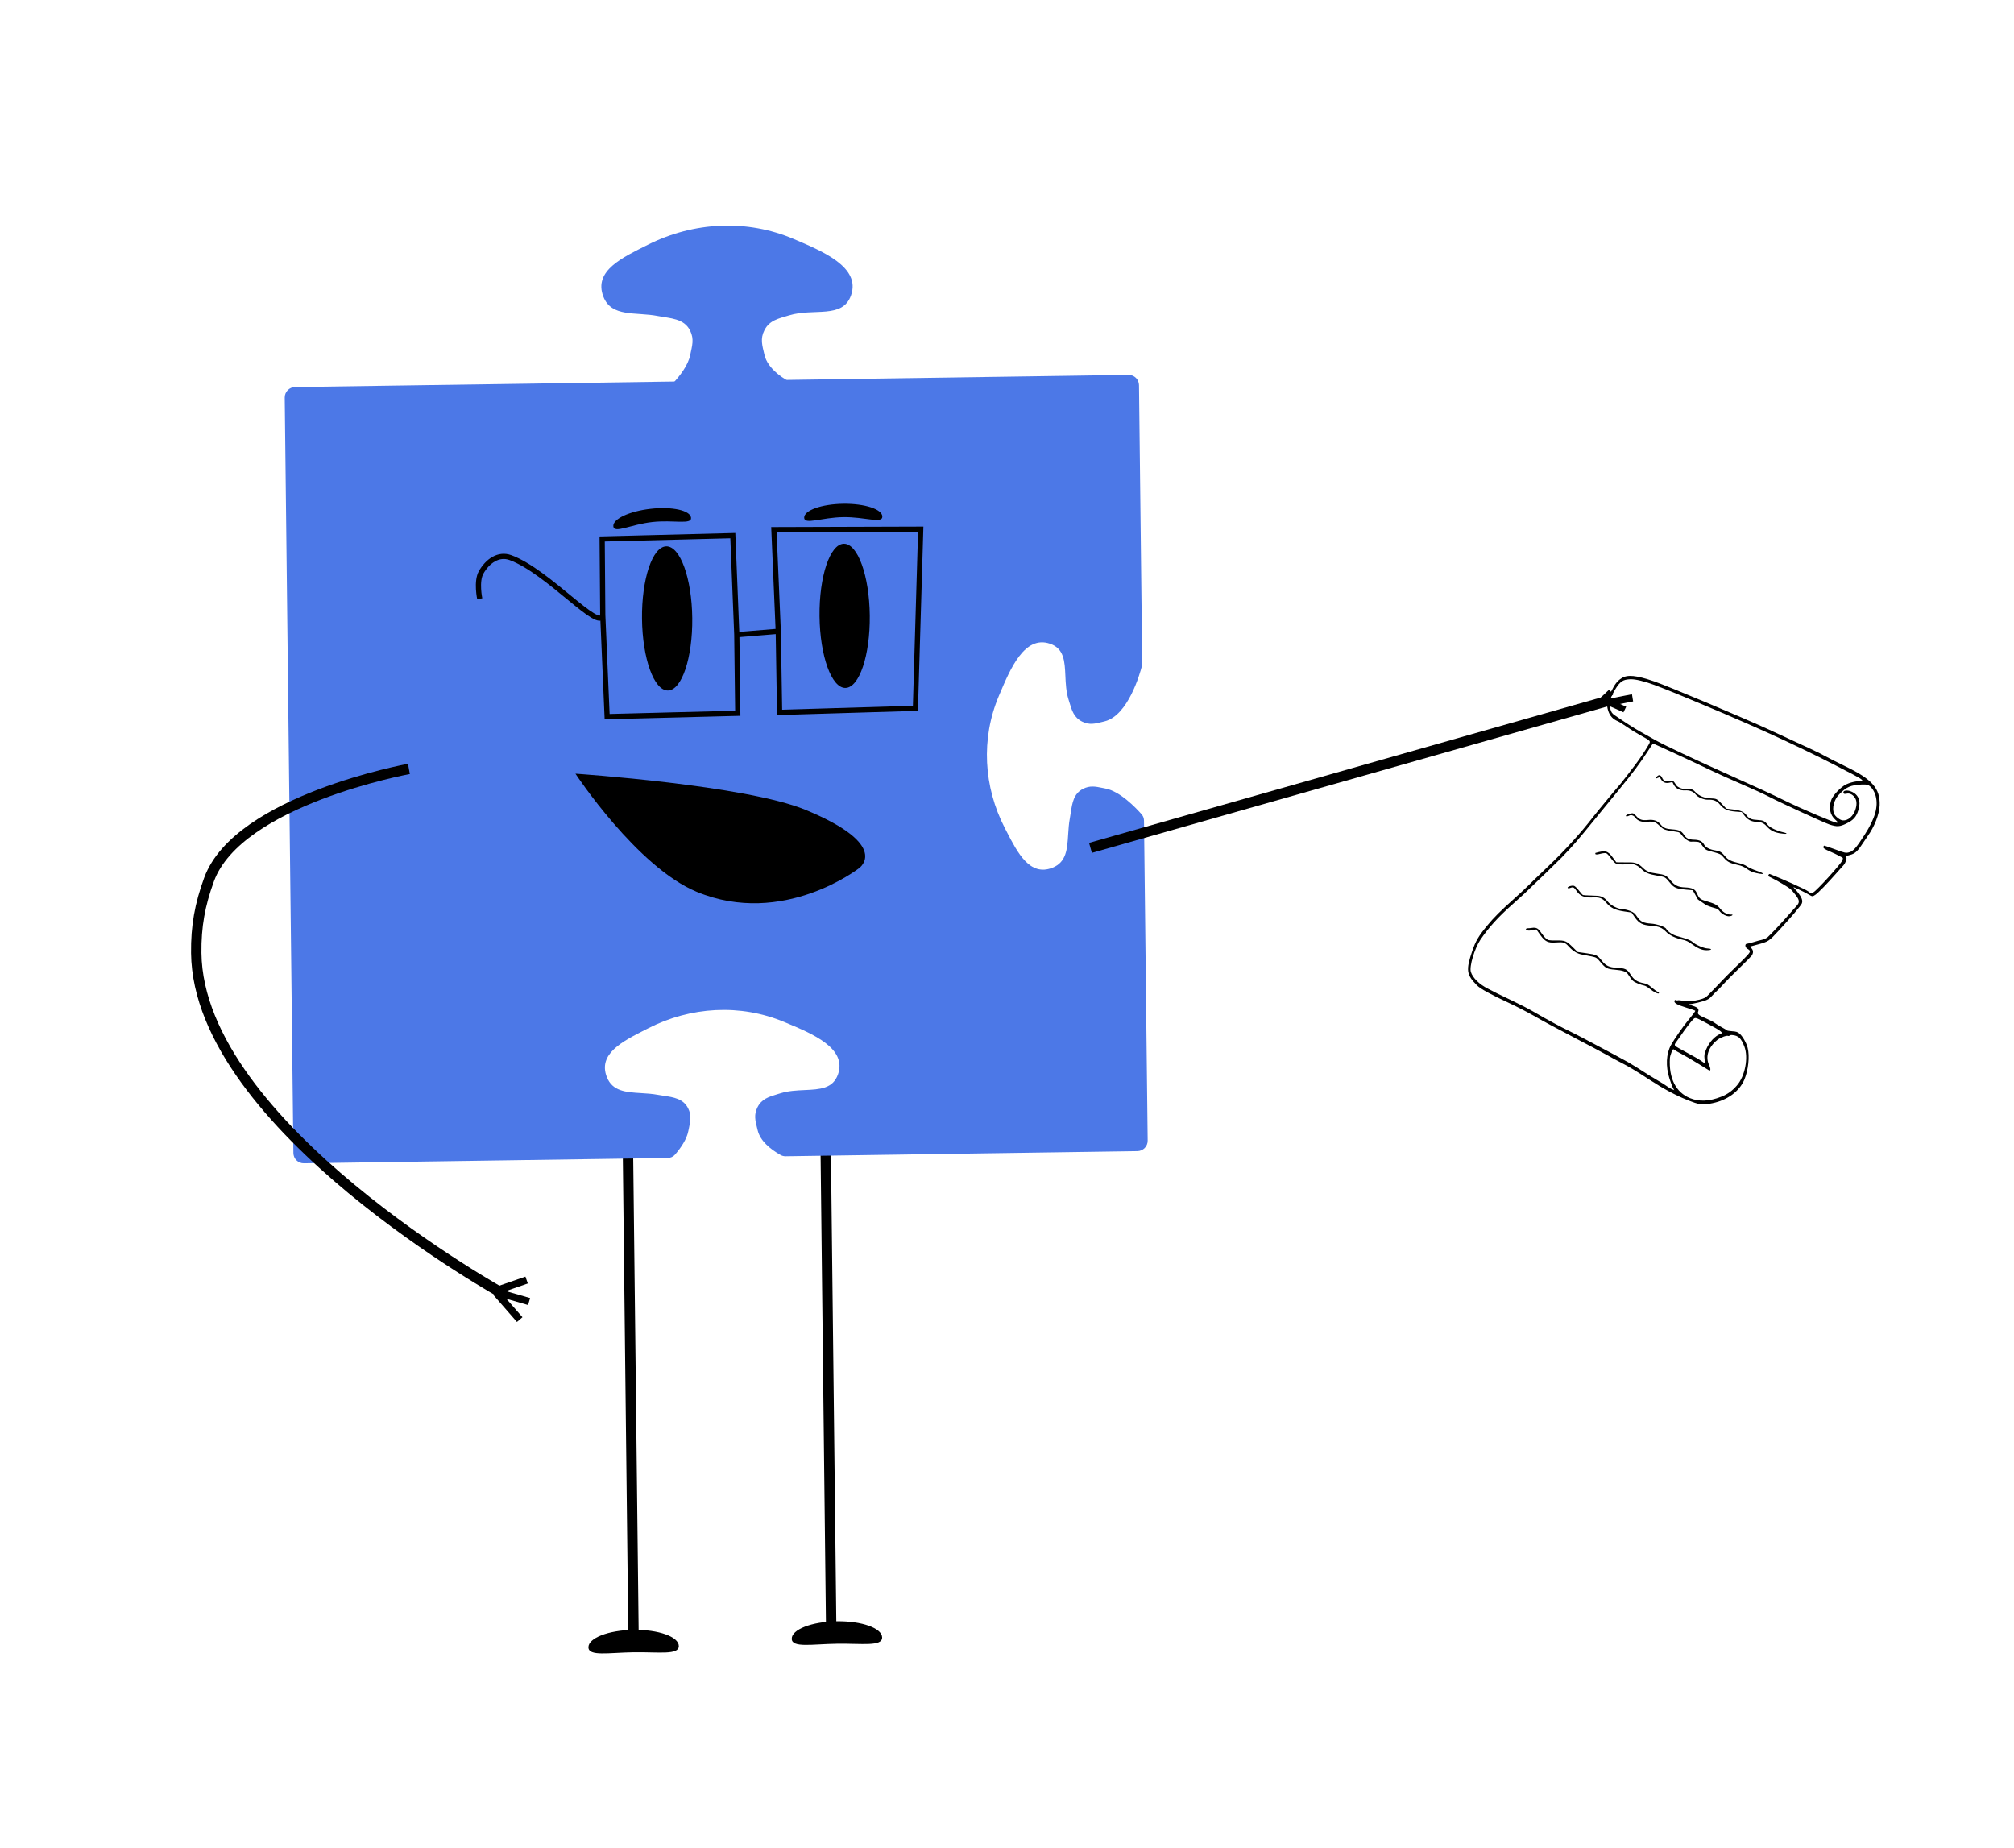 <svg width="194" height="178" viewBox="0 0 194 178" fill="none" xmlns="http://www.w3.org/2000/svg">
<path d="M60.483 110.52L61.029 158.08" stroke="black"/>
<path d="M56.68 158.684C56.69 159.579 58.635 159.196 61.04 159.161C63.444 159.126 65.398 159.452 65.388 158.557C65.377 157.661 63.42 156.964 61.015 156.999C58.61 157.034 56.669 157.788 56.68 158.684Z" fill="black"/>
<path d="M79.519 109.161L80.064 156.722" stroke="black"/>
<path d="M76.265 157.859C76.275 158.754 78.221 158.371 80.625 158.336C83.03 158.301 84.984 158.627 84.973 157.732C84.963 156.836 83.005 156.139 80.601 156.174C78.196 156.209 76.255 156.963 76.265 157.859Z" fill="black"/>
<path fill-rule="evenodd" clip-rule="evenodd" d="M109.715 37.099C109.709 36.546 109.256 36.105 108.704 36.113L28.416 37.284C27.863 37.292 27.421 37.747 27.427 38.299L28.262 111.071C28.269 111.624 28.721 112.065 29.274 112.057L64.311 111.546C64.584 111.542 64.847 111.427 65.025 111.219C65.6 110.549 66.147 109.741 66.301 108.964C66.322 108.861 66.343 108.762 66.363 108.666C66.51 107.97 66.623 107.43 66.28 106.752C65.814 105.833 64.88 105.693 63.936 105.553C63.748 105.525 63.558 105.496 63.373 105.462C62.834 105.362 62.282 105.328 61.749 105.296C60.305 105.208 58.998 105.128 58.456 103.755C57.577 101.527 59.935 100.326 62.107 99.22C62.212 99.166 62.317 99.113 62.421 99.06C66.523 96.958 71.313 96.676 75.556 98.451C75.621 98.478 75.686 98.506 75.752 98.533C78.249 99.576 81.591 100.971 80.727 103.473C80.242 104.878 78.966 104.936 77.52 105.002C76.756 105.037 75.944 105.074 75.176 105.313C75.076 105.344 74.978 105.373 74.881 105.402C74.047 105.654 73.367 105.858 72.961 106.668C72.608 107.373 72.747 107.933 72.929 108.661C72.946 108.732 72.964 108.805 72.982 108.879C73.227 109.887 74.16 110.675 75.197 111.261C75.343 111.343 75.509 111.382 75.677 111.38L109.562 110.885C110.114 110.877 110.557 110.423 110.55 109.871L110.197 79.055C110.194 78.831 110.117 78.615 109.97 78.447C109.411 77.812 107.897 76.229 106.484 75.958C106.384 75.939 106.287 75.919 106.193 75.9C105.512 75.761 104.984 75.654 104.321 75.99C103.422 76.446 103.284 77.352 103.145 78.267L103.145 78.268C103.118 78.451 103.09 78.634 103.056 78.814C102.957 79.337 102.924 79.871 102.891 80.388C102.804 81.788 102.724 83.055 101.38 83.587C99.201 84.45 98.029 82.171 96.949 80.072C96.897 79.97 96.845 79.869 96.793 79.769C94.743 75.804 94.473 71.163 96.214 67.042L96.295 66.852C97.317 64.427 98.686 61.182 101.132 62.006C102.505 62.469 102.56 63.705 102.623 65.106C102.656 65.847 102.692 66.633 102.925 67.376C102.955 67.473 102.984 67.568 103.012 67.661L103.012 67.661C103.256 68.469 103.456 69.126 104.247 69.516C104.937 69.855 105.484 69.717 106.197 69.537L106.197 69.537C106.266 69.52 106.337 69.502 106.41 69.484C108.659 68.932 109.801 64.905 109.995 64.155C110.016 64.076 110.024 63.997 110.023 63.915L109.715 37.099Z" fill="#4C78E7"/>
<path d="M63.387 38.259L79.608 38.175C79.608 38.175 74.275 36.901 73.636 34.179C73.425 33.278 73.21 32.636 73.632 31.81C74.124 30.846 74.975 30.692 76.015 30.376C78.399 29.653 81.163 30.744 81.975 28.45C82.945 25.707 79.162 24.177 76.478 23.03C71.948 21.095 66.815 21.358 62.405 23.576C59.986 24.793 57.152 26.064 58.12 28.573C58.9 30.593 61.233 30.027 63.372 30.441C64.565 30.672 65.886 30.66 66.475 31.846C66.887 32.675 66.667 33.309 66.48 34.215C66.08 36.156 63.387 38.259 63.387 38.259Z" fill="#4C78E7"/>
<ellipse cx="2.42" cy="6.944" rx="2.42" ry="6.944" transform="matrix(-1 0.015 0.011 1 83.705 52.343)" fill="black"/>
<path d="M77.463 49.869C77.471 50.58 79.148 49.844 81.227 49.814C83.307 49.784 85 50.47 84.992 49.759C84.984 49.049 83.292 48.497 81.213 48.528C79.133 48.558 77.454 49.158 77.463 49.869Z" fill="black"/>
<path d="M59.08 50.709C59.16 51.414 60.755 50.52 62.822 50.288C64.888 50.056 66.644 50.574 66.564 49.868C66.483 49.162 64.742 48.778 62.676 49.01C60.609 49.242 58.999 50.003 59.08 50.709Z" fill="black"/>
<ellipse cx="2.42" cy="6.944" rx="2.42" ry="6.944" transform="matrix(-1 0.015 0.011 1 66.605 52.592)" fill="black"/>
<line y1="-0.35" x2="3.44" y2="-0.35" transform="matrix(-0.946 0.328 0.329 0.943 50.843 123.634)" stroke="black" stroke-width="0.7"/>
<line y1="-0.35" x2="3.44" y2="-0.35" transform="matrix(-0.96 -0.276 -0.283 0.96 50.867 125.711)" stroke="black" stroke-width="0.7"/>
<line y1="-0.35" x2="3.428" y2="-0.35" transform="matrix(-0.656 -0.752 -0.759 0.654 49.795 127.342)" stroke="black" stroke-width="0.7"/>
<path d="M77.589 78.011C85.913 81.448 82.752 83.629 82.752 83.629C82.752 83.629 75.444 89.348 67.12 85.911C61.354 83.53 55.43 74.528 55.43 74.528C55.43 74.528 71.822 75.63 77.589 78.011Z" fill="black"/>
<path d="M105.041 81.675L155.004 67.481" stroke="black"/>
<line y1="-0.3" x2="2.079" y2="-0.3" transform="matrix(0.73 -0.686 -0.692 -0.72 153.477 67.866)" stroke="black" stroke-width="0.6"/>
<line y1="-0.3" x2="2.02" y2="-0.3" transform="matrix(0.912 0.408 0.441 -0.899 154.803 67.254)" stroke="black" stroke-width="0.6"/>
<line y1="-0.35" x2="2.431" y2="-0.35" transform="matrix(0.982 -0.193 -0.16 -0.987 154.813 67.345)" stroke="black" stroke-width="0.7"/>
<path d="M39.389 74.069C39.389 74.069 22.948 77.061 20.139 84.723C19.253 87.139 18.875 89.234 18.904 91.802C19.096 108.489 48.679 124.746 48.679 124.746" stroke="black"/>
<path fill-rule="evenodd" clip-rule="evenodd" d="M159.338 65.637C157.605 65.044 156.76 64.963 156.189 65.337C155.773 65.609 155.564 65.879 155.181 66.643C154.777 67.449 154.715 67.883 154.916 68.484C155.078 68.971 155.364 69.278 155.84 69.478C155.97 69.533 156.347 69.769 156.679 70.003C157.01 70.236 157.604 70.605 157.998 70.821C159.037 71.392 159.018 71.37 158.793 71.76C158.45 72.352 157.947 73.107 157.538 73.641C157.316 73.931 156.931 74.437 156.682 74.764C156.434 75.091 156.178 75.416 156.114 75.485C155.868 75.749 153.773 78.279 153.462 78.688C152.316 80.191 150.682 81.984 149.037 83.544C148.283 84.259 147.491 85.023 147.277 85.243C147.063 85.463 146.453 86.032 145.923 86.506C144.52 87.759 143.884 88.393 143.234 89.186C142.417 90.18 142.133 90.666 141.814 91.609C141.191 93.454 141.249 93.879 142.269 94.915C142.595 95.246 143.592 95.794 145.4 96.634C146.07 96.946 147.105 97.479 147.699 97.82C148.715 98.402 149.959 99.073 152.168 100.229C152.686 100.5 153.251 100.797 153.424 100.889C154.662 101.552 155.384 101.945 155.514 102.026C155.598 102.078 155.965 102.271 156.33 102.456C156.912 102.751 157.661 103.205 158.926 104.03C160.197 104.86 161.434 105.524 162.491 105.944C163.747 106.444 163.95 106.471 164.939 106.272C166.393 105.98 167.552 105.125 168.028 103.995C168.412 103.084 168.55 101.75 168.346 100.936C168.226 100.46 167.851 99.806 167.555 99.559C167.368 99.403 167.242 99.364 166.851 99.337C166.589 99.32 166.358 99.279 166.338 99.248C166.318 99.216 166.096 99.081 165.844 98.949C165.592 98.816 165.296 98.634 165.186 98.544C165.076 98.454 164.734 98.274 164.425 98.143C163.646 97.814 163.478 97.684 163.566 97.475C163.681 97.201 163.563 97.057 163.087 96.896L162.656 96.75L163.104 96.674C163.351 96.632 163.787 96.526 164.074 96.438C164.501 96.308 164.652 96.215 164.918 95.921C165.097 95.724 165.307 95.512 165.386 95.449C165.465 95.386 165.734 95.107 165.984 94.828C166.234 94.55 166.928 93.849 167.527 93.271C168.125 92.693 168.666 92.148 168.729 92.06C168.904 91.812 168.904 91.559 168.728 91.362L168.569 91.182L169.247 90.999C170.36 90.699 170.367 90.694 171.383 89.597C172.506 88.383 173.473 87.245 173.563 87.03C173.705 86.693 173.487 86.271 172.76 85.479C172.669 85.381 173.723 85.878 174.24 86.177C174.579 86.375 174.593 86.375 174.856 86.201C175.133 86.018 175.959 85.172 176.898 84.108C177.191 83.776 177.492 83.439 177.566 83.36C177.766 83.147 177.917 82.741 177.851 82.592C177.802 82.482 177.857 82.445 178.199 82.357C178.671 82.235 178.913 82.021 179.38 81.314C179.566 81.032 179.795 80.696 179.888 80.567C180.551 79.655 181.026 78.446 181.059 77.587C181.122 75.956 180.339 75.065 177.749 73.816C177.065 73.487 176.197 73.048 175.82 72.842C175.147 72.474 174.643 72.237 170.382 70.277C167.869 69.121 160.627 66.078 159.338 65.637ZM158.712 65.758C157.675 65.45 157.237 65.384 156.719 65.46C156.222 65.533 155.936 65.793 155.487 66.58C155.045 67.355 154.962 67.742 155.119 68.302C155.204 68.608 155.288 68.729 155.534 68.898C156.535 69.587 157.415 70.152 157.96 70.455C158.302 70.645 158.985 71.03 159.479 71.31C160.312 71.782 163.247 73.165 166.71 74.716C169.381 75.913 170.663 76.505 171.878 77.102C173.521 77.91 176.677 79.257 176.913 79.251C177.088 79.247 177.077 79.224 176.773 78.946C176.285 78.501 176.148 77.857 176.381 77.105C176.5 76.719 177.045 76.088 177.601 75.694C177.934 75.457 178.656 75.246 179.12 75.249C179.591 75.253 179.468 75.12 178.554 74.637C174.023 72.246 170.077 70.411 163.868 67.809C160.973 66.597 159.313 65.936 158.712 65.758ZM179.349 75.57C178.239 75.635 177.874 75.795 177.148 76.533C176.668 77.02 176.451 77.842 176.663 78.371C176.773 78.647 177.232 79.006 177.503 79.029C178.028 79.072 178.55 78.603 178.749 77.906C178.886 77.425 178.846 77.05 178.627 76.778C178.401 76.497 178.162 76.398 177.857 76.457C177.662 76.495 177.607 76.48 177.572 76.376C177.497 76.15 177.917 76.076 178.321 76.244C179.035 76.54 179.275 77.162 179.01 78.03C178.807 78.696 178.537 79 177.853 79.331C177.214 79.641 176.953 79.657 176.242 79.43C175.737 79.268 171.386 77.269 170.383 76.738C169.952 76.509 168.781 75.972 167.78 75.544C166.779 75.116 165.445 74.516 164.814 74.211C163.13 73.398 159.258 71.608 159.22 71.626C159.202 71.635 158.981 71.965 158.729 72.359C158.035 73.442 157.266 74.472 156.057 75.941C155.455 76.671 154.297 78.088 153.483 79.09C152.05 80.854 151.435 81.567 150.764 82.245C150.586 82.424 150.435 82.586 150.426 82.606C150.412 82.64 147.566 85.396 146.817 86.1C146.623 86.283 146.097 86.758 145.647 87.155C144.32 88.329 143.394 89.352 142.602 90.52C142.043 91.345 141.52 93.103 141.68 93.618C141.86 94.197 142.495 94.819 143.339 95.244C143.705 95.428 144.116 95.639 144.254 95.713C144.392 95.787 145.037 96.098 145.688 96.404C146.339 96.711 147.232 97.172 147.672 97.429C148.113 97.685 148.613 97.972 148.785 98.065C148.957 98.158 149.406 98.403 149.783 98.609C150.16 98.815 150.784 99.136 151.17 99.322C151.555 99.508 152.222 99.85 152.652 100.081C153.082 100.313 153.787 100.687 154.219 100.913C155.014 101.329 156.22 101.979 156.844 102.328C157.165 102.507 157.998 103.026 158.818 103.558C159.017 103.687 159.443 103.944 159.766 104.13C160.089 104.315 160.457 104.547 160.584 104.645C160.712 104.742 160.919 104.865 161.045 104.916L161.274 105.01L161.162 104.822C161.1 104.718 160.941 104.297 160.809 103.886C160.433 102.716 160.491 101.505 160.964 100.656C161.272 100.103 162.086 98.925 162.528 98.391C163.068 97.74 163.312 97.413 163.295 97.363C163.287 97.34 162.892 97.202 162.418 97.057C161.518 96.783 161.212 96.599 161.301 96.388C161.326 96.328 161.383 96.305 161.426 96.337C161.47 96.369 161.552 96.38 161.609 96.36C161.665 96.34 161.839 96.35 161.994 96.381C162.15 96.412 162.384 96.43 162.514 96.421C162.645 96.412 162.835 96.412 162.936 96.421C163.038 96.43 163.375 96.374 163.685 96.296C164.119 96.188 164.309 96.093 164.504 95.888C164.645 95.742 164.965 95.413 165.215 95.159C165.466 94.905 165.799 94.555 165.955 94.382C166.112 94.209 166.678 93.643 167.215 93.123C168.419 91.957 168.6 91.751 168.55 91.599C168.529 91.537 168.457 91.463 168.39 91.434C168.082 91.305 168.022 90.904 168.31 90.9C168.384 90.899 168.664 90.829 168.932 90.744C169.199 90.659 169.558 90.561 169.729 90.526C169.9 90.491 170.142 90.38 170.268 90.279C170.497 90.095 171.829 88.671 172.446 87.95C172.627 87.738 172.883 87.453 173.014 87.316C173.37 86.946 173.363 86.735 172.978 86.232C172.801 86.002 172.583 85.745 172.492 85.66C172.315 85.496 171.23 84.846 170.731 84.606C170.565 84.525 170.401 84.443 170.367 84.423C170.278 84.37 170.385 84.158 170.482 84.196C171.681 84.66 173.944 85.68 174.158 85.852C174.418 86.06 174.444 86.066 174.673 85.955C174.989 85.802 177.295 83.268 177.448 82.907C177.557 82.648 177.553 82.638 177.303 82.522C177.162 82.457 177.02 82.383 176.989 82.357C176.957 82.332 176.639 82.183 176.282 82.027C175.761 81.799 175.634 81.716 175.642 81.612C175.647 81.54 175.672 81.472 175.696 81.46C175.72 81.448 176.197 81.608 176.756 81.815C177.698 82.164 177.796 82.186 178.1 82.109C178.511 82.006 178.784 81.7 179.609 80.417C180.625 78.835 180.948 77.698 180.674 76.664C180.545 76.18 180.22 75.727 179.919 75.613C179.822 75.577 179.566 75.557 179.349 75.57ZM159.659 74.751C159.426 74.935 159.425 75.048 159.657 74.944C159.872 74.848 159.872 74.848 160.004 75.075C160.176 75.369 160.441 75.476 160.803 75.397L161.094 75.334L161.224 75.589C161.409 75.951 161.828 76.164 162.303 76.136C162.761 76.109 163.116 76.246 163.338 76.534C163.542 76.799 164.135 77.053 164.509 77.036C165.059 77.011 165.382 77.143 165.685 77.515C166.036 77.949 166.431 78.123 167.192 78.182L167.773 78.227L168.044 78.575C168.355 78.973 168.72 79.159 169.207 79.167C169.62 79.174 169.904 79.295 170.147 79.566C170.514 79.978 170.856 80.165 171.428 80.265C172.076 80.378 172.351 80.305 171.774 80.174C171.142 80.03 170.496 79.726 170.301 79.482C169.987 79.088 169.839 79.014 169.326 78.99C168.718 78.962 168.488 78.867 168.246 78.546C167.982 78.197 167.672 78.062 166.929 77.974L166.29 77.898L165.879 77.462C165.396 76.948 165.346 76.924 164.753 76.904C164.184 76.885 163.659 76.668 163.324 76.312C163.113 76.088 163.009 76.03 162.766 75.999C162.601 75.978 162.421 75.976 162.364 75.995C162.165 76.062 161.604 75.848 161.482 75.659C161.171 75.176 161.164 75.171 160.826 75.229C160.429 75.297 160.249 75.225 160.116 74.945C159.985 74.669 159.84 74.607 159.659 74.751ZM158.737 78.99C158.162 79.048 157.919 78.965 157.599 78.598C157.386 78.355 157.334 78.327 157.14 78.353C156.835 78.393 156.509 78.575 156.64 78.63C156.694 78.653 156.819 78.627 156.918 78.573C157.128 78.458 157.385 78.549 157.553 78.796C157.735 79.066 158.171 79.215 158.636 79.167C159.262 79.102 159.461 79.165 159.871 79.558C160.253 79.926 160.337 79.956 161.423 80.115C161.776 80.167 161.815 80.191 162.048 80.508C162.287 80.832 162.743 81.12 162.947 81.076C162.997 81.065 163.19 81.067 163.377 81.08C163.706 81.102 163.727 81.116 163.992 81.482C164.228 81.809 164.314 81.874 164.614 81.957C165.795 82.28 165.739 82.254 166.054 82.628C166.385 83.021 166.652 83.159 167.389 83.319C167.774 83.402 167.967 83.486 168.289 83.712C168.617 83.941 168.803 84.02 169.212 84.109C170.015 84.283 170.035 84.161 169.247 83.895C168.878 83.771 168.446 83.576 168.287 83.463C168.092 83.324 167.837 83.222 167.5 83.146C166.786 82.986 166.45 82.822 166.189 82.507C165.854 82.101 165.685 81.991 165.31 81.935C164.687 81.841 164.301 81.648 164.141 81.348C163.972 81.033 163.699 80.904 163.168 80.888C162.667 80.874 162.418 80.75 162.204 80.409C161.98 80.052 161.716 79.93 161.08 79.889C160.469 79.85 160.242 79.755 159.963 79.421C159.657 79.054 159.308 78.931 158.737 78.99ZM156.902 83.072C156.626 83.076 156.24 83.075 156.044 83.07L155.687 83.06L155.335 82.581C154.872 81.953 154.626 81.89 153.686 82.162C153.665 82.168 153.663 82.216 153.68 82.269C153.7 82.328 153.874 82.32 154.144 82.248C154.382 82.183 154.645 82.159 154.729 82.192C154.814 82.226 155.017 82.448 155.181 82.685C155.353 82.933 155.57 83.154 155.693 83.206C155.874 83.282 156.51 83.294 156.997 83.231C157.331 83.187 157.748 83.36 158.067 83.675C158.468 84.071 158.807 84.215 159.677 84.36C160.416 84.484 160.405 84.477 160.882 85.063C161.257 85.522 161.492 85.618 162.447 85.702L163.058 85.756L163.306 86.202L163.554 86.648L164.361 87.195C165.193 87.547 165.404 87.449 165.599 87.716C165.85 88.06 166.315 88.304 166.631 88.257C166.871 88.221 166.992 88.079 166.769 88.096C166.408 88.122 166.014 87.918 165.712 87.547C165.392 87.153 165.223 87.062 164.302 86.789C163.749 86.625 163.683 86.564 163.407 85.957C163.265 85.645 162.959 85.51 162.332 85.484C161.642 85.456 161.317 85.298 160.898 84.788C160.523 84.332 160.355 84.25 159.592 84.151C158.906 84.062 158.579 83.927 158.242 83.591C157.828 83.18 157.523 83.061 156.902 83.072ZM153.897 86.291C153.776 86.279 153.425 86.265 153.117 86.259C152.81 86.254 152.521 86.234 152.476 86.215C152.431 86.196 152.263 86.008 152.103 85.797C151.943 85.587 151.734 85.38 151.638 85.339C151.443 85.256 150.934 85.417 151.01 85.538C151.036 85.579 151.152 85.576 151.268 85.529C151.543 85.419 151.618 85.459 151.883 85.85C152.184 86.296 152.645 86.489 153.314 86.451C154.068 86.408 154.337 86.501 154.701 86.933C155.142 87.456 155.564 87.666 156.433 87.794L157.156 87.9L157.482 88.371C157.877 88.942 158.238 89.124 159.076 89.178C159.762 89.221 160.108 89.364 160.49 89.758C160.823 90.101 161.39 90.373 162.079 90.52C162.426 90.594 162.613 90.686 163.066 91.007C163.675 91.439 164.071 91.573 164.587 91.523C164.945 91.489 164.868 91.378 164.476 91.362C164.125 91.349 163.313 91.001 163.05 90.751C162.86 90.572 162.532 90.445 161.491 90.153C161.096 90.042 160.618 89.715 160.504 89.478C160.411 89.284 159.617 89.007 159.049 88.969C158.299 88.92 158.018 88.783 157.698 88.306C157.472 87.971 157.372 87.888 157.029 87.753C156.808 87.665 156.495 87.59 156.333 87.585C155.838 87.569 155.176 87.234 154.856 86.836C154.577 86.488 154.301 86.332 153.897 86.291ZM147.573 89.381C147.415 89.405 147.227 89.422 147.155 89.418C147.082 89.414 147.009 89.445 146.991 89.488C146.933 89.625 147.221 89.679 147.61 89.605L147.991 89.531L148.364 90.053C148.828 90.701 149.107 90.84 149.837 90.786C150.618 90.729 150.738 90.766 151.117 91.181C151.525 91.629 151.958 91.885 152.431 91.958C152.629 91.989 153.017 92.064 153.293 92.125C153.786 92.234 153.802 92.245 154.144 92.655C154.652 93.267 154.807 93.35 155.559 93.409C156.272 93.466 156.642 93.588 156.795 93.817C157.232 94.478 157.307 94.549 157.751 94.731C157.997 94.832 158.278 94.923 158.376 94.935C158.473 94.947 158.712 95.086 158.906 95.243C159.305 95.568 159.754 95.782 159.801 95.671C159.818 95.631 159.751 95.563 159.653 95.522C159.554 95.48 159.301 95.297 159.09 95.114C158.766 94.834 158.644 94.77 158.304 94.705C157.706 94.589 157.385 94.374 157.071 93.879C156.74 93.356 156.551 93.263 155.732 93.224C155.016 93.19 154.693 93.037 154.294 92.542C153.858 92.002 153.777 91.963 152.836 91.827L151.967 91.702L151.546 91.285C150.882 90.629 150.773 90.582 149.9 90.59C149.187 90.595 149.118 90.582 148.907 90.394C148.783 90.283 148.576 90.032 148.447 89.837C148.177 89.425 147.973 89.319 147.573 89.381ZM163.059 98.228C162.809 98.497 162.277 99.196 161.932 99.711C161.794 99.917 161.614 100.171 161.533 100.276C161.229 100.669 161.238 100.709 161.696 100.959C163.516 101.955 163.615 102.012 164.014 102.292L164.24 102.45L164.191 102.009C164.15 101.632 164.172 101.498 164.348 101.082C164.648 100.375 165.201 99.778 165.736 99.586C166.025 99.482 165.804 99.311 164.44 98.585C163.268 97.96 163.301 97.969 163.059 98.228ZM166.864 99.704C166.731 99.693 166.609 99.717 166.593 99.757C166.576 99.796 166.515 99.809 166.458 99.784C166.31 99.722 165.707 99.946 165.434 100.164C164.555 100.869 164.251 101.784 164.629 102.59C164.719 102.781 164.773 102.985 164.748 103.043C164.724 103.101 164.693 103.143 164.68 103.138C164.667 103.132 164.18 102.832 163.599 102.472C163.018 102.112 162.29 101.687 161.982 101.528C161.674 101.369 161.361 101.19 161.287 101.13C161.16 101.028 161.143 101.042 161.009 101.36C160.931 101.546 160.861 101.805 160.853 101.936C160.74 103.865 161.426 105.227 162.79 105.781C163.667 106.138 164.659 106.095 165.784 105.651C166.411 105.404 166.851 105.089 167.312 104.557C168.098 103.649 168.436 101.872 168.025 100.804C167.718 100.006 167.45 99.752 166.864 99.704Z" fill="black"/>
<path d="M74.966 60.812L74.547 51.02L88.689 50.976L88.177 68.231L75.096 68.625L74.966 60.812ZM74.966 60.812L70.972 61.142M70.972 61.142L70.589 51.598L58.003 51.919L58.061 59.238M70.972 61.142L71.066 68.708L58.481 69.03L58.061 59.238M58.061 59.238C57.818 60.952 52.8 55.044 49.17 53.715C48.01 53.29 46.955 54.063 46.346 55.137C45.855 56.003 46.212 57.683 46.212 57.683" stroke="black" stroke-width="0.5"/>
</svg>
